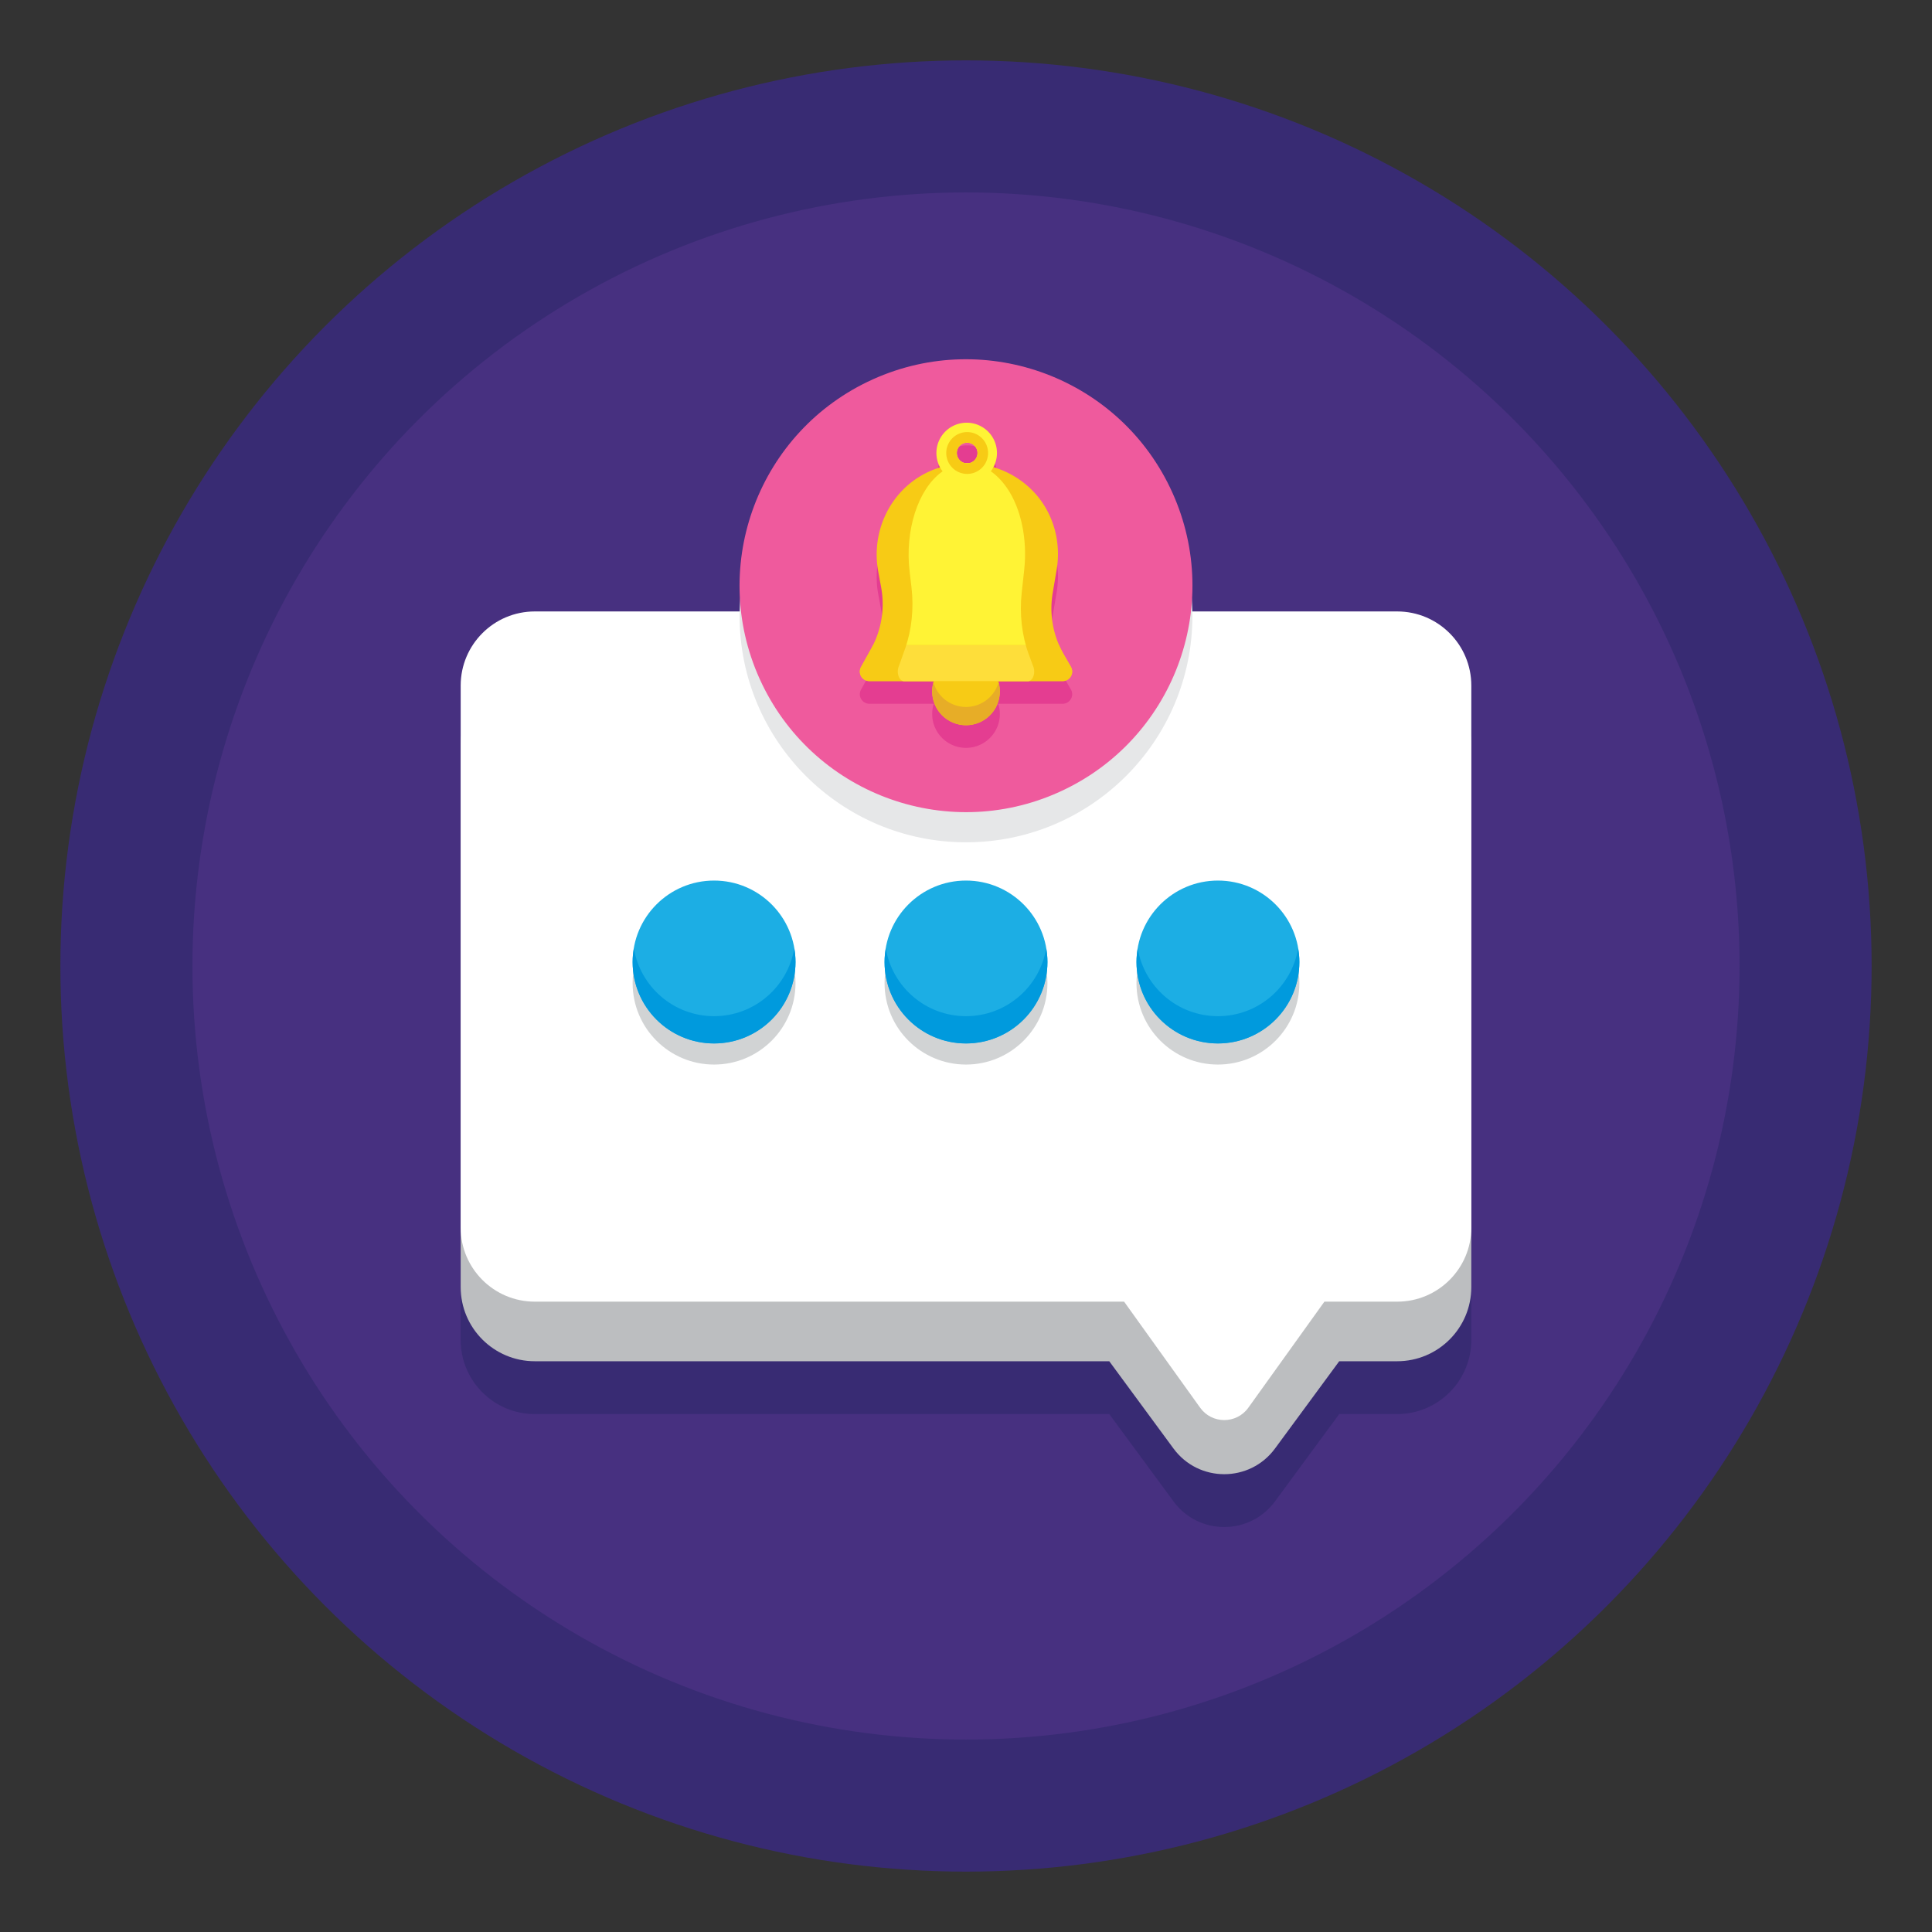 <svg version="1.1" id="Layer_1" xmlns="http://www.w3.org/2000/svg" x="0" y="0" viewBox="0 0 256 256" style="enable-background:new 0 0 256 256" xml:space="preserve">
  <rect x="0" y="0" width="256" height="256" fill="#333333" stroke="none"/>
  <style>
    .st0 {
      fill: #382b73
    }

    .st4 {
      fill: #d1d3d4
    }

    .st5 {
      fill: #1caee4
    }

    .st6 {
      fill: #009add
    }

    .st10 {
      fill: #f7cb15
    }

    .st11 {
      fill: #fff335
    }
  </style>
  <switch>
    <g>
      <circle class="st0" cx="128" cy="128" r="120" />
      <circle cx="128" cy="128" r="102.5" style="fill:#473080" />
      <path class="st0" d="M185.133 88.019h-27.139a29.862 29.862 0 0 0-.06-1.41c.043-.661.066-1.328.066-2 0-16.569-13.431-30-30-30s-30 13.431-30 30c0 .672.022 1.339.066 2-.031.467-.05.937-.06 1.41H70.867c-5.426 0-9.825 4.399-9.825 9.825v79.703c0 5.426 4.399 9.825 9.825 9.825h76.117l8.51 11.566c3.337 4.534 10.113 4.534 13.449 0l8.51-11.566h7.678c5.426 0 9.825-4.399 9.825-9.825V97.844c.002-5.426-4.397-9.825-9.823-9.825z" />
      <g>
        <path d="M185.133 88.914H70.867c-5.426 0-9.825 4.399-9.825 9.825v71.808c0 5.426 4.399 9.825 9.825 9.825h76.117l8.51 11.566c3.337 4.534 10.113 4.534 13.449 0l8.511-11.566h7.678c5.426 0 9.825-4.399 9.825-9.825V98.739c.001-5.426-4.398-9.825-9.824-9.825z" style="fill:#bcbec0" />
        <path d="M185.133 81.019H70.867c-5.426 0-9.825 4.399-9.825 9.825v71.808c0 5.426 4.399 9.825 9.825 9.825h78.082l10.076 14.051c1.568 2.186 4.82 2.186 6.387 0l10.077-14.051h9.643c5.426 0 9.825-4.399 9.825-9.825V90.844c.001-5.426-4.398-9.825-9.824-9.825z" style="fill:#fff" />
        <path class="st4" d="M105.409 130.268c0 5.96-4.831 10.791-10.791 10.791s-10.791-4.831-10.791-10.791 4.831-10.791 10.791-10.791 10.791 4.831 10.791 10.791z" />
        <path class="st5" d="M105.409 127.47c0 5.96-4.831 10.791-10.791 10.791s-10.791-4.831-10.791-10.791 4.831-10.791 10.791-10.791 10.791 4.831 10.791 10.791z" />
        <path class="st6" d="M94.618 134.648c-5.343 0-9.767-3.887-10.628-8.984-.1.589-.163 1.19-.163 1.807 0 5.96 4.832 10.791 10.791 10.791 5.96 0 10.791-4.831 10.791-10.791 0-.617-.064-1.218-.163-1.807-.861 5.097-5.285 8.984-10.628 8.984z" />
        <g>
          <path class="st4" d="M138.791 130.268c0 5.96-4.831 10.791-10.791 10.791s-10.791-4.831-10.791-10.791 4.831-10.791 10.791-10.791 10.791 4.831 10.791 10.791z" />
          <path class="st5" d="M138.791 127.47c0 5.96-4.831 10.791-10.791 10.791s-10.791-4.831-10.791-10.791 4.831-10.791 10.791-10.791 10.791 4.831 10.791 10.791z" />
          <path class="st6" d="M128 134.648c-5.343 0-9.767-3.887-10.628-8.984-.1.589-.163 1.19-.163 1.807 0 5.96 4.832 10.791 10.791 10.791 5.96 0 10.791-4.831 10.791-10.791 0-.617-.064-1.218-.163-1.807-.861 5.097-5.285 8.984-10.628 8.984z" />
        </g>
        <g>
          <path class="st4" d="M172.173 130.268c0 5.96-4.831 10.791-10.791 10.791s-10.791-4.831-10.791-10.791 4.831-10.791 10.791-10.791 10.791 4.831 10.791 10.791z" />
          <path class="st5" d="M172.173 127.47c0 5.96-4.831 10.791-10.791 10.791s-10.791-4.831-10.791-10.791 4.831-10.791 10.791-10.791 10.791 4.831 10.791 10.791z" />
          <path class="st6" d="M161.382 134.648c-5.343 0-9.767-3.887-10.628-8.984-.1.589-.163 1.19-.163 1.807 0 5.96 4.832 10.791 10.791 10.791 5.96 0 10.791-4.831 10.791-10.791 0-.617-.064-1.218-.163-1.807-.861 5.097-5.285 8.984-10.628 8.984z" />
        </g>
        <g>
          <circle cx="128" cy="81.609" r="30" style="fill:#e6e7e8" />
          <circle transform="rotate(-24.281 127.998 77.61)" cx="128" cy="77.61" style="fill:#ef5a9d" r="30" />
          <path d="M142.067 91.928a1.23 1.23 0 0 0-.169-.569l-.954-1.659a10.427 10.427 0 0 1-.114-.204l-.028-.051a12.885 12.885 0 0 1-.107-.202l-.019-.037-.086-.171-.031-.064a8.619 8.619 0 0 1-.093-.195l-.027-.058a10.58 10.58 0 0 1-.07-.155l-.03-.068a12.228 12.228 0 0 1-.849-6.936l.52-3.063c.676-3.987-.61-8.105-3.576-10.855a12.166 12.166 0 0 0-4.742-2.724 4.012 4.012 0 1 0-7.076 0 12.12 12.12 0 0 0-1.636.628c-4.949 2.326-7.602 7.804-6.61 13.182l.387 2.099a12.225 12.225 0 0 1-1.171 7.848l-.033.064c-.042.081-.086.161-.13.241l-1.33 2.396a1.359 1.359 0 0 0-.126.323 1.224 1.224 0 0 0 .07.791l.034.072a1.28 1.28 0 0 0 .289.375 1.253 1.253 0 0 0 .838.317h8.532c-.016.05-.031.101-.045.152a5.052 5.052 0 0 0-.042.158l-.027.12-.004.018a5.545 5.545 0 0 0-.026.137l-.004.026-.017.111-.005.038-.016.13-.001.006a3.167 3.167 0 0 0-.012.14l-.002.038-.005.104-.002.042-.002.14a4.482 4.482 0 0 0 6.806 3.833l.091-.057a4.513 4.513 0 0 0 1.831-2.338l.034-.105a4.493 4.493 0 0 0 .198-1.473l-.001-.042a3.452 3.452 0 0 0-.005-.104l-.002-.038a3.167 3.167 0 0 0-.012-.14l-.001-.006a5.13 5.13 0 0 0-.016-.13l-.005-.038-.017-.111-.004-.026-.026-.137-.004-.018-.027-.12a5.052 5.052 0 0 0-.038-.144l-.004-.014c-.014-.051-.03-.102-.045-.152h8.532a1.257 1.257 0 0 0 1.093-.631 1.231 1.231 0 0 0 .124-.294 1.253 1.253 0 0 0 .045-.4zm-13.913-30.274a1.37 1.37 0 1 1 0 2.74 1.37 1.37 0 0 1 0-2.74z" style="fill:#e43d91" />
          <path class="st10" d="m141.899 88.358-.954-1.659a12.231 12.231 0 0 1-1.455-8.14l.519-3.063c.676-3.987-.61-8.105-3.576-10.855a12.138 12.138 0 0 0-8.28-3.247c-1.85 0-3.604.412-5.174 1.15-4.949 2.326-7.602 7.804-6.61 13.182l.387 2.099c.515 2.79.043 5.673-1.334 8.153l-1.33 2.396a1.263 1.263 0 0 0 1.105 1.877h25.606a1.263 1.263 0 0 0 1.096-1.893z" />
          <path class="st11" d="m136.928 88.358-.613-1.659c-.909-2.462-1.24-5.34-.935-8.14l.334-3.063c.434-3.987-.392-8.105-2.297-10.855-1.396-2.015-3.265-3.247-5.319-3.247-1.188 0-2.315.412-3.324 1.15-3.179 2.326-4.883 7.804-4.246 13.182l.249 2.099c.33 2.79.028 5.673-.857 8.153l-.854 2.396c-.3.842.091 1.877.71 1.877h16.448c.624.001 1.015-1.051.704-1.893z" />
          <circle transform="rotate(-67.369 128 91.613)" class="st10" cx="128" cy="91.613" r="4.482" />
          <path d="M128 93.675a4.482 4.482 0 0 1-4.316-3.272 4.482 4.482 0 1 0 8.634 0A4.486 4.486 0 0 1 128 93.675z" style="fill:#e7ad27" />
          <path class="st11" d="M128.154 56.012a4.012 4.012 0 1 0 0 8.023 4.012 4.012 0 0 0 0-8.023zm0 5.383a1.37 1.37 0 1 1 0-2.74 1.37 1.37 0 0 1 0 2.74z" />
          <path class="st10" d="M128.154 57.253a2.771 2.771 0 1 0 .001 5.543 2.771 2.771 0 0 0-.001-5.543zm0 4.142a1.37 1.37 0 1 1 0-2.74 1.37 1.37 0 0 1 0 2.74zM115.422 85.978l-1.33 2.396a1.263 1.263 0 0 0 1.105 1.877h25.606c.972 0 1.58-1.051 1.096-1.894l-.954-1.659a12.344 12.344 0 0 1-.612-1.216h-24.651c-.083.168-.169.333-.26.496z" />
          <path d="m136.928 88.358-.613-1.659a15.695 15.695 0 0 1-.393-1.216h-15.834c-.053.167-.109.332-.167.495l-.854 2.396c-.3.842.091 1.877.71 1.877h16.448c.623.001 1.014-1.051.703-1.893z" style="fill:#fede3a" />
        </g>
      </g>
    </g>
  </switch>
</svg>